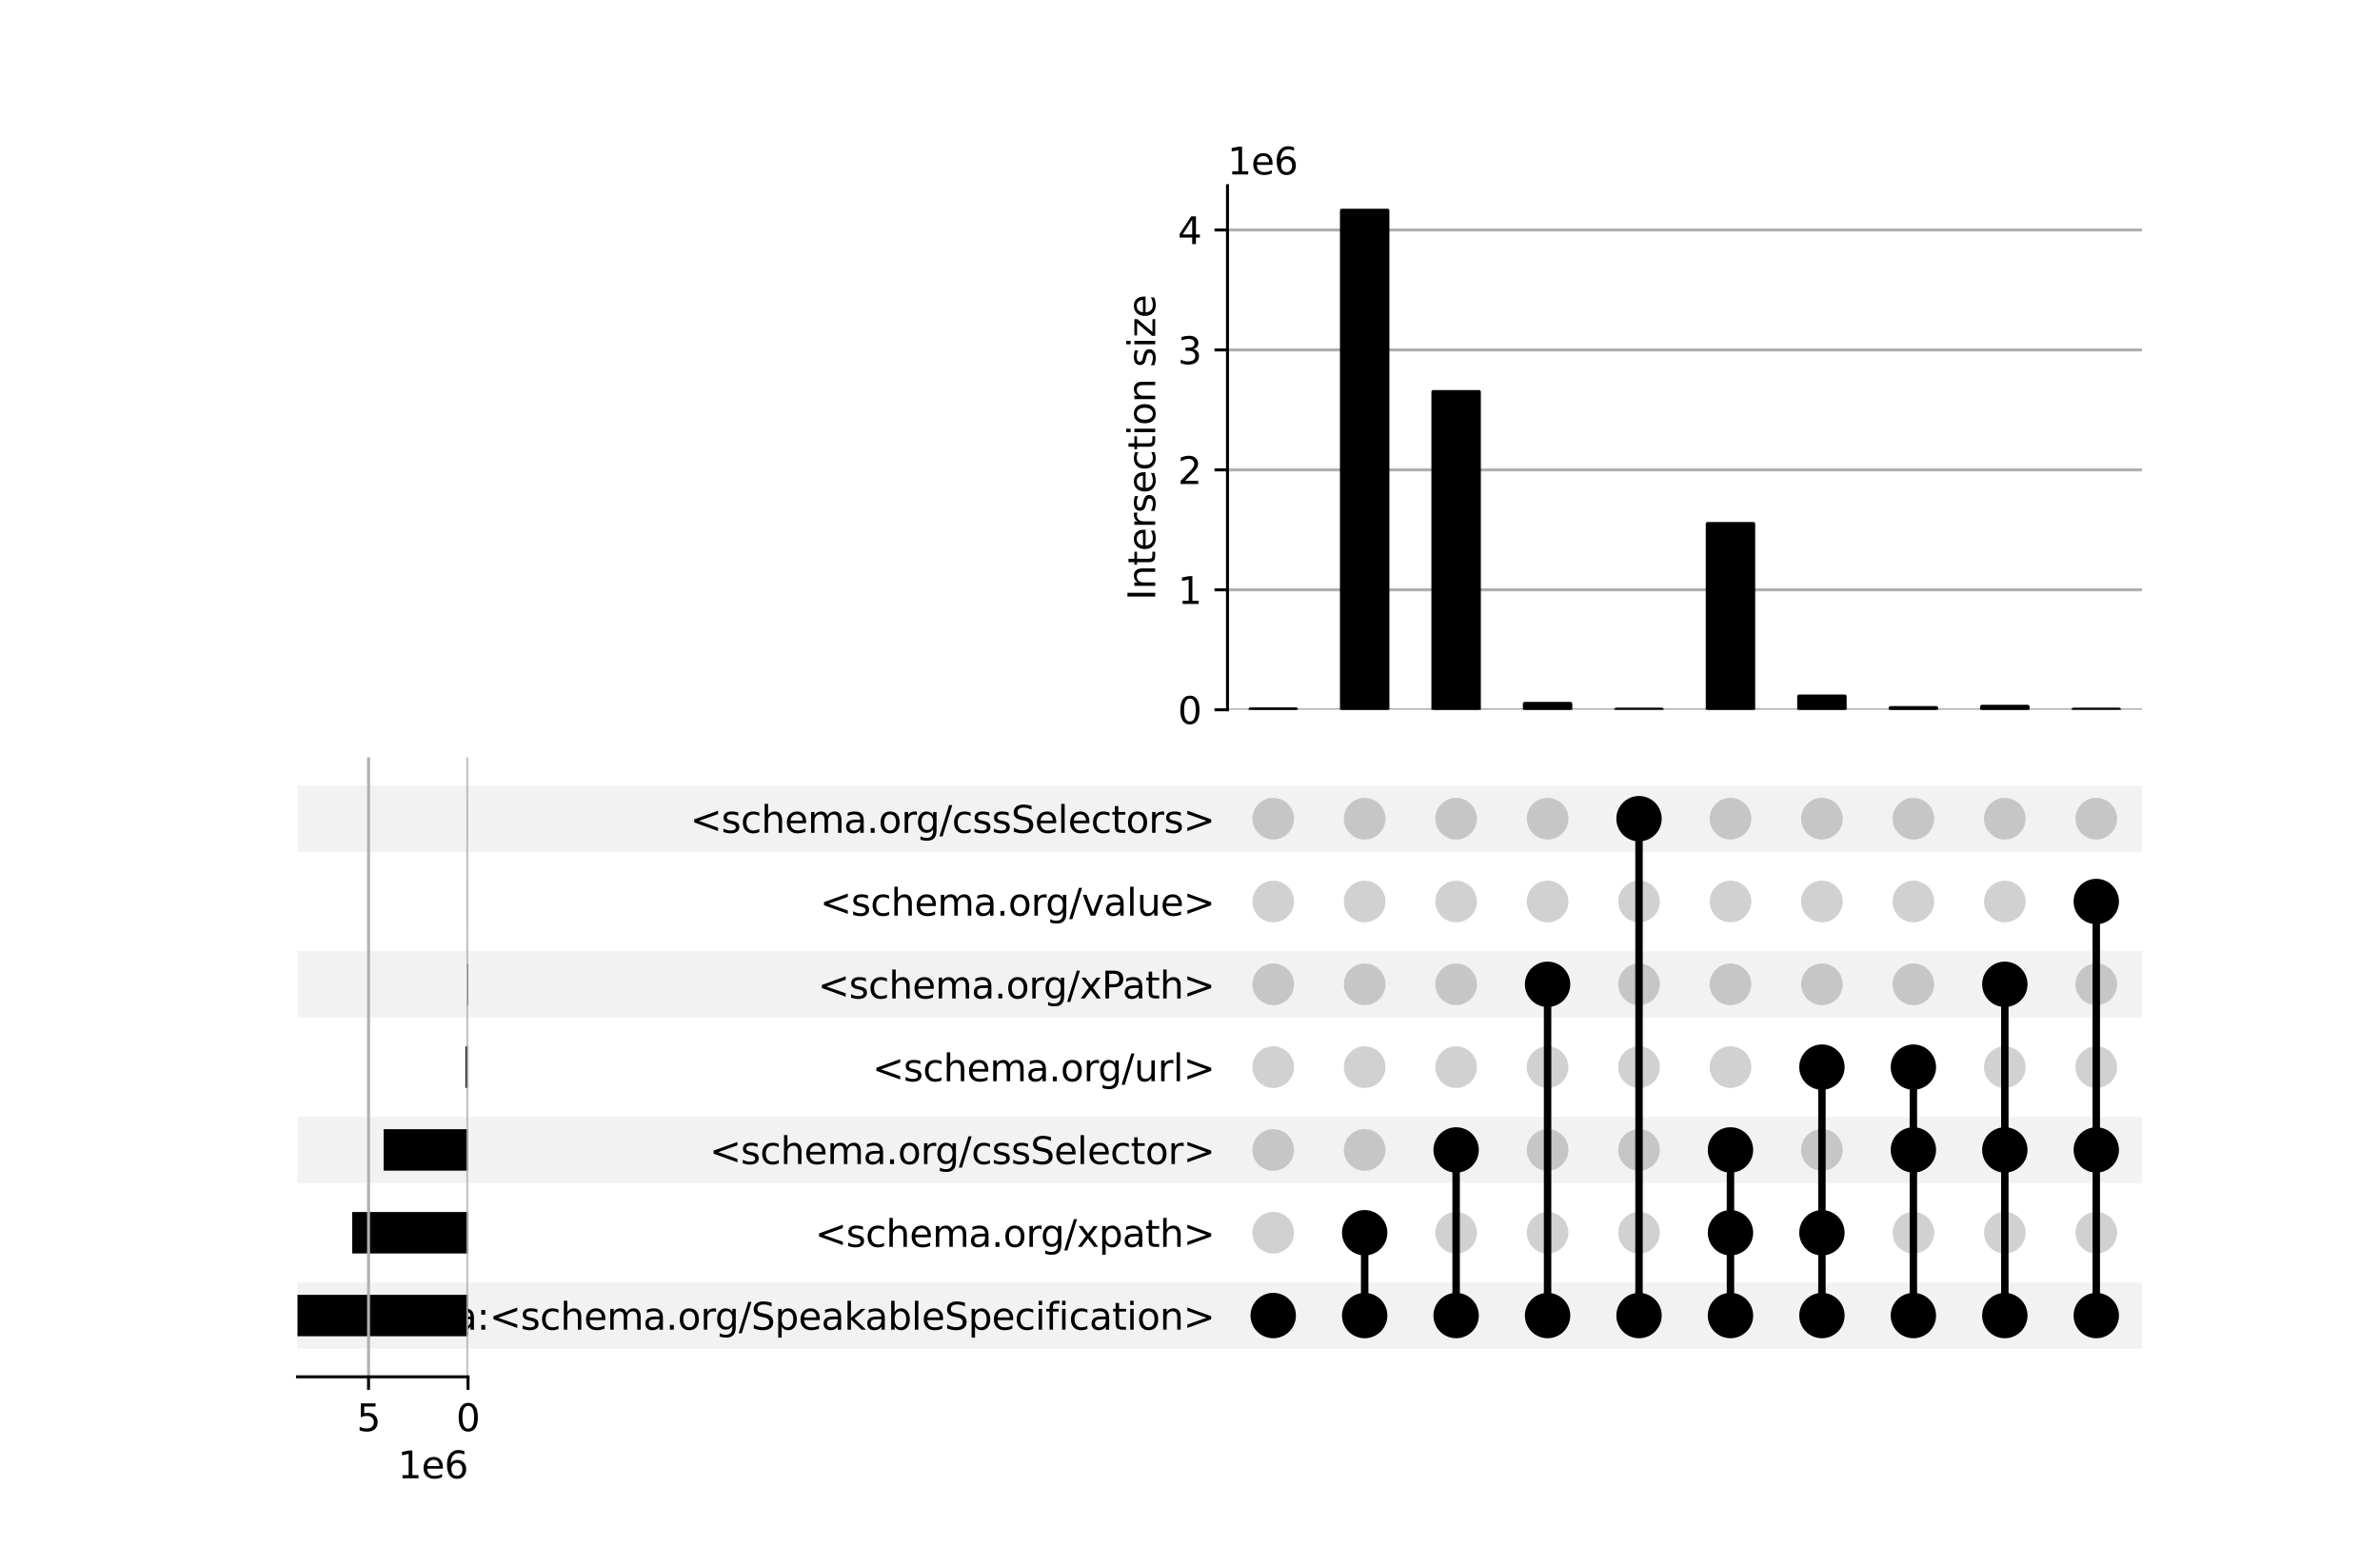 <?xml version="1.0" encoding="utf-8" standalone="no"?>
<!DOCTYPE svg PUBLIC "-//W3C//DTD SVG 1.1//EN"
  "http://www.w3.org/Graphics/SVG/1.1/DTD/svg11.dtd">
<svg xmlns:xlink="http://www.w3.org/1999/xlink" width="640pt" height="416pt" viewBox="0 0 640 416" xmlns="http://www.w3.org/2000/svg" version="1.1">
 <defs>
  <style type="text/css">*{stroke-linejoin: round; stroke-linecap: butt}</style>
 </defs>
 <g id="figure_1">
  <g id="patch_1">
   <path d="M 0 416 
L 640 416 
L 640 0 
L 0 0 
z
" style="fill: #ffffff"/>
  </g>
  <g id="axes_1">
   <g id="patch_2">
    <path d="M 80 362.669 
L 576 362.669 
L 576 344.854 
L 80 344.854 
z
" clip-path="url(#p0738fd2eca)" style="fill-opacity: 0.051"/>
   </g>
   <g id="patch_3">
    <path d="M 80 318.132 
L 576 318.132 
L 576 300.318 
L 80 300.318 
z
" clip-path="url(#p0738fd2eca)" style="fill-opacity: 0.051"/>
   </g>
   <g id="patch_4">
    <path d="M 80 273.596 
L 576 273.596 
L 576 255.781 
L 80 255.781 
z
" clip-path="url(#p0738fd2eca)" style="fill-opacity: 0.051"/>
   </g>
   <g id="patch_5">
    <path d="M 80 229.059 
L 576 229.059 
L 576 211.245 
L 80 211.245 
z
" clip-path="url(#p0738fd2eca)" style="fill-opacity: 0.051"/>
   </g>
   <g id="matplotlib.axis_1"/>
   <g id="matplotlib.axis_2">
    <g id="ytick_1"/>
    <g id="ytick_2"/>
    <g id="ytick_3"/>
    <g id="ytick_4"/>
    <g id="ytick_5"/>
    <g id="ytick_6"/>
    <g id="ytick_7"/>
   </g>
  </g>
  <g id="axes_2">
   <g id="matplotlib.axis_3">
    <g id="ytick_8">
     <g id="line2d_1"/>
     <g id="text_1">
      <!-- isa:&lt;schema.org/SpeakableSpecification&gt; -->
      <g transform="translate(114.115 357.561) scale(0.1 -0.1)">
       <defs>
        <path id="DejaVuSans-69" d="M 603 3500 
L 1178 3500 
L 1178 0 
L 603 0 
L 603 3500 
z
M 603 4863 
L 1178 4863 
L 1178 4134 
L 603 4134 
L 603 4863 
z
" transform="scale(0.016)"/>
        <path id="DejaVuSans-73" d="M 2834 3397 
L 2834 2853 
Q 2591 2978 2328 3040 
Q 2066 3103 1784 3103 
Q 1356 3103 1142 2972 
Q 928 2841 928 2578 
Q 928 2378 1081 2264 
Q 1234 2150 1697 2047 
L 1894 2003 
Q 2506 1872 2764 1633 
Q 3022 1394 3022 966 
Q 3022 478 2636 193 
Q 2250 -91 1575 -91 
Q 1294 -91 989 -36 
Q 684 19 347 128 
L 347 722 
Q 666 556 975 473 
Q 1284 391 1588 391 
Q 1994 391 2212 530 
Q 2431 669 2431 922 
Q 2431 1156 2273 1281 
Q 2116 1406 1581 1522 
L 1381 1569 
Q 847 1681 609 1914 
Q 372 2147 372 2553 
Q 372 3047 722 3315 
Q 1072 3584 1716 3584 
Q 2034 3584 2315 3537 
Q 2597 3491 2834 3397 
z
" transform="scale(0.016)"/>
        <path id="DejaVuSans-61" d="M 2194 1759 
Q 1497 1759 1228 1600 
Q 959 1441 959 1056 
Q 959 750 1161 570 
Q 1363 391 1709 391 
Q 2188 391 2477 730 
Q 2766 1069 2766 1631 
L 2766 1759 
L 2194 1759 
z
M 3341 1997 
L 3341 0 
L 2766 0 
L 2766 531 
Q 2569 213 2275 61 
Q 1981 -91 1556 -91 
Q 1019 -91 701 211 
Q 384 513 384 1019 
Q 384 1609 779 1909 
Q 1175 2209 1959 2209 
L 2766 2209 
L 2766 2266 
Q 2766 2663 2505 2880 
Q 2244 3097 1772 3097 
Q 1472 3097 1187 3025 
Q 903 2953 641 2809 
L 641 3341 
Q 956 3463 1253 3523 
Q 1550 3584 1831 3584 
Q 2591 3584 2966 3190 
Q 3341 2797 3341 1997 
z
" transform="scale(0.016)"/>
        <path id="DejaVuSans-3a" d="M 750 794 
L 1409 794 
L 1409 0 
L 750 0 
L 750 794 
z
M 750 3309 
L 1409 3309 
L 1409 2516 
L 750 2516 
L 750 3309 
z
" transform="scale(0.016)"/>
        <path id="DejaVuSans-3c" d="M 4684 3150 
L 1459 2003 
L 4684 863 
L 4684 294 
L 678 1747 
L 678 2266 
L 4684 3719 
L 4684 3150 
z
" transform="scale(0.016)"/>
        <path id="DejaVuSans-63" d="M 3122 3366 
L 3122 2828 
Q 2878 2963 2633 3030 
Q 2388 3097 2138 3097 
Q 1578 3097 1268 2742 
Q 959 2388 959 1747 
Q 959 1106 1268 751 
Q 1578 397 2138 397 
Q 2388 397 2633 464 
Q 2878 531 3122 666 
L 3122 134 
Q 2881 22 2623 -34 
Q 2366 -91 2075 -91 
Q 1284 -91 818 406 
Q 353 903 353 1747 
Q 353 2603 823 3093 
Q 1294 3584 2113 3584 
Q 2378 3584 2631 3529 
Q 2884 3475 3122 3366 
z
" transform="scale(0.016)"/>
        <path id="DejaVuSans-68" d="M 3513 2113 
L 3513 0 
L 2938 0 
L 2938 2094 
Q 2938 2591 2744 2837 
Q 2550 3084 2163 3084 
Q 1697 3084 1428 2787 
Q 1159 2491 1159 1978 
L 1159 0 
L 581 0 
L 581 4863 
L 1159 4863 
L 1159 2956 
Q 1366 3272 1645 3428 
Q 1925 3584 2291 3584 
Q 2894 3584 3203 3211 
Q 3513 2838 3513 2113 
z
" transform="scale(0.016)"/>
        <path id="DejaVuSans-65" d="M 3597 1894 
L 3597 1613 
L 953 1613 
Q 991 1019 1311 708 
Q 1631 397 2203 397 
Q 2534 397 2845 478 
Q 3156 559 3463 722 
L 3463 178 
Q 3153 47 2828 -22 
Q 2503 -91 2169 -91 
Q 1331 -91 842 396 
Q 353 884 353 1716 
Q 353 2575 817 3079 
Q 1281 3584 2069 3584 
Q 2775 3584 3186 3129 
Q 3597 2675 3597 1894 
z
M 3022 2063 
Q 3016 2534 2758 2815 
Q 2500 3097 2075 3097 
Q 1594 3097 1305 2825 
Q 1016 2553 972 2059 
L 3022 2063 
z
" transform="scale(0.016)"/>
        <path id="DejaVuSans-6d" d="M 3328 2828 
Q 3544 3216 3844 3400 
Q 4144 3584 4550 3584 
Q 5097 3584 5394 3201 
Q 5691 2819 5691 2113 
L 5691 0 
L 5113 0 
L 5113 2094 
Q 5113 2597 4934 2840 
Q 4756 3084 4391 3084 
Q 3944 3084 3684 2787 
Q 3425 2491 3425 1978 
L 3425 0 
L 2847 0 
L 2847 2094 
Q 2847 2600 2669 2842 
Q 2491 3084 2119 3084 
Q 1678 3084 1418 2786 
Q 1159 2488 1159 1978 
L 1159 0 
L 581 0 
L 581 3500 
L 1159 3500 
L 1159 2956 
Q 1356 3278 1631 3431 
Q 1906 3584 2284 3584 
Q 2666 3584 2933 3390 
Q 3200 3197 3328 2828 
z
" transform="scale(0.016)"/>
        <path id="DejaVuSans-2e" d="M 684 794 
L 1344 794 
L 1344 0 
L 684 0 
L 684 794 
z
" transform="scale(0.016)"/>
        <path id="DejaVuSans-6f" d="M 1959 3097 
Q 1497 3097 1228 2736 
Q 959 2375 959 1747 
Q 959 1119 1226 758 
Q 1494 397 1959 397 
Q 2419 397 2687 759 
Q 2956 1122 2956 1747 
Q 2956 2369 2687 2733 
Q 2419 3097 1959 3097 
z
M 1959 3584 
Q 2709 3584 3137 3096 
Q 3566 2609 3566 1747 
Q 3566 888 3137 398 
Q 2709 -91 1959 -91 
Q 1206 -91 779 398 
Q 353 888 353 1747 
Q 353 2609 779 3096 
Q 1206 3584 1959 3584 
z
" transform="scale(0.016)"/>
        <path id="DejaVuSans-72" d="M 2631 2963 
Q 2534 3019 2420 3045 
Q 2306 3072 2169 3072 
Q 1681 3072 1420 2755 
Q 1159 2438 1159 1844 
L 1159 0 
L 581 0 
L 581 3500 
L 1159 3500 
L 1159 2956 
Q 1341 3275 1631 3429 
Q 1922 3584 2338 3584 
Q 2397 3584 2469 3576 
Q 2541 3569 2628 3553 
L 2631 2963 
z
" transform="scale(0.016)"/>
        <path id="DejaVuSans-67" d="M 2906 1791 
Q 2906 2416 2648 2759 
Q 2391 3103 1925 3103 
Q 1463 3103 1205 2759 
Q 947 2416 947 1791 
Q 947 1169 1205 825 
Q 1463 481 1925 481 
Q 2391 481 2648 825 
Q 2906 1169 2906 1791 
z
M 3481 434 
Q 3481 -459 3084 -895 
Q 2688 -1331 1869 -1331 
Q 1566 -1331 1297 -1286 
Q 1028 -1241 775 -1147 
L 775 -588 
Q 1028 -725 1275 -790 
Q 1522 -856 1778 -856 
Q 2344 -856 2625 -561 
Q 2906 -266 2906 331 
L 2906 616 
Q 2728 306 2450 153 
Q 2172 0 1784 0 
Q 1141 0 747 490 
Q 353 981 353 1791 
Q 353 2603 747 3093 
Q 1141 3584 1784 3584 
Q 2172 3584 2450 3431 
Q 2728 3278 2906 2969 
L 2906 3500 
L 3481 3500 
L 3481 434 
z
" transform="scale(0.016)"/>
        <path id="DejaVuSans-2f" d="M 1625 4666 
L 2156 4666 
L 531 -594 
L 0 -594 
L 1625 4666 
z
" transform="scale(0.016)"/>
        <path id="DejaVuSans-53" d="M 3425 4513 
L 3425 3897 
Q 3066 4069 2747 4153 
Q 2428 4238 2131 4238 
Q 1616 4238 1336 4038 
Q 1056 3838 1056 3469 
Q 1056 3159 1242 3001 
Q 1428 2844 1947 2747 
L 2328 2669 
Q 3034 2534 3370 2195 
Q 3706 1856 3706 1288 
Q 3706 609 3251 259 
Q 2797 -91 1919 -91 
Q 1588 -91 1214 -16 
Q 841 59 441 206 
L 441 856 
Q 825 641 1194 531 
Q 1563 422 1919 422 
Q 2459 422 2753 634 
Q 3047 847 3047 1241 
Q 3047 1584 2836 1778 
Q 2625 1972 2144 2069 
L 1759 2144 
Q 1053 2284 737 2584 
Q 422 2884 422 3419 
Q 422 4038 858 4394 
Q 1294 4750 2059 4750 
Q 2388 4750 2728 4690 
Q 3069 4631 3425 4513 
z
" transform="scale(0.016)"/>
        <path id="DejaVuSans-70" d="M 1159 525 
L 1159 -1331 
L 581 -1331 
L 581 3500 
L 1159 3500 
L 1159 2969 
Q 1341 3281 1617 3432 
Q 1894 3584 2278 3584 
Q 2916 3584 3314 3078 
Q 3713 2572 3713 1747 
Q 3713 922 3314 415 
Q 2916 -91 2278 -91 
Q 1894 -91 1617 61 
Q 1341 213 1159 525 
z
M 3116 1747 
Q 3116 2381 2855 2742 
Q 2594 3103 2138 3103 
Q 1681 3103 1420 2742 
Q 1159 2381 1159 1747 
Q 1159 1113 1420 752 
Q 1681 391 2138 391 
Q 2594 391 2855 752 
Q 3116 1113 3116 1747 
z
" transform="scale(0.016)"/>
        <path id="DejaVuSans-6b" d="M 581 4863 
L 1159 4863 
L 1159 1991 
L 2875 3500 
L 3609 3500 
L 1753 1863 
L 3688 0 
L 2938 0 
L 1159 1709 
L 1159 0 
L 581 0 
L 581 4863 
z
" transform="scale(0.016)"/>
        <path id="DejaVuSans-62" d="M 3116 1747 
Q 3116 2381 2855 2742 
Q 2594 3103 2138 3103 
Q 1681 3103 1420 2742 
Q 1159 2381 1159 1747 
Q 1159 1113 1420 752 
Q 1681 391 2138 391 
Q 2594 391 2855 752 
Q 3116 1113 3116 1747 
z
M 1159 2969 
Q 1341 3281 1617 3432 
Q 1894 3584 2278 3584 
Q 2916 3584 3314 3078 
Q 3713 2572 3713 1747 
Q 3713 922 3314 415 
Q 2916 -91 2278 -91 
Q 1894 -91 1617 61 
Q 1341 213 1159 525 
L 1159 0 
L 581 0 
L 581 4863 
L 1159 4863 
L 1159 2969 
z
" transform="scale(0.016)"/>
        <path id="DejaVuSans-6c" d="M 603 4863 
L 1178 4863 
L 1178 0 
L 603 0 
L 603 4863 
z
" transform="scale(0.016)"/>
        <path id="DejaVuSans-66" d="M 2375 4863 
L 2375 4384 
L 1825 4384 
Q 1516 4384 1395 4259 
Q 1275 4134 1275 3809 
L 1275 3500 
L 2222 3500 
L 2222 3053 
L 1275 3053 
L 1275 0 
L 697 0 
L 697 3053 
L 147 3053 
L 147 3500 
L 697 3500 
L 697 3744 
Q 697 4328 969 4595 
Q 1241 4863 1831 4863 
L 2375 4863 
z
" transform="scale(0.016)"/>
        <path id="DejaVuSans-74" d="M 1172 4494 
L 1172 3500 
L 2356 3500 
L 2356 3053 
L 1172 3053 
L 1172 1153 
Q 1172 725 1289 603 
Q 1406 481 1766 481 
L 2356 481 
L 2356 0 
L 1766 0 
Q 1100 0 847 248 
Q 594 497 594 1153 
L 594 3053 
L 172 3053 
L 172 3500 
L 594 3500 
L 594 4494 
L 1172 4494 
z
" transform="scale(0.016)"/>
        <path id="DejaVuSans-6e" d="M 3513 2113 
L 3513 0 
L 2938 0 
L 2938 2094 
Q 2938 2591 2744 2837 
Q 2550 3084 2163 3084 
Q 1697 3084 1428 2787 
Q 1159 2491 1159 1978 
L 1159 0 
L 581 0 
L 581 3500 
L 1159 3500 
L 1159 2956 
Q 1366 3272 1645 3428 
Q 1925 3584 2291 3584 
Q 2894 3584 3203 3211 
Q 3513 2838 3513 2113 
z
" transform="scale(0.016)"/>
        <path id="DejaVuSans-3e" d="M 678 3150 
L 678 3719 
L 4684 2266 
L 4684 1747 
L 678 294 
L 678 863 
L 3897 2003 
L 678 3150 
z
" transform="scale(0.016)"/>
       </defs>
       <use xlink:href="#DejaVuSans-69"/>
       <use xlink:href="#DejaVuSans-73" x="27.783"/>
       <use xlink:href="#DejaVuSans-61" x="79.883"/>
       <use xlink:href="#DejaVuSans-3a" x="141.162"/>
       <use xlink:href="#DejaVuSans-3c" x="174.854"/>
       <use xlink:href="#DejaVuSans-73" x="258.643"/>
       <use xlink:href="#DejaVuSans-63" x="310.742"/>
       <use xlink:href="#DejaVuSans-68" x="365.723"/>
       <use xlink:href="#DejaVuSans-65" x="429.102"/>
       <use xlink:href="#DejaVuSans-6d" x="490.625"/>
       <use xlink:href="#DejaVuSans-61" x="588.037"/>
       <use xlink:href="#DejaVuSans-2e" x="649.316"/>
       <use xlink:href="#DejaVuSans-6f" x="681.104"/>
       <use xlink:href="#DejaVuSans-72" x="742.285"/>
       <use xlink:href="#DejaVuSans-67" x="781.648"/>
       <use xlink:href="#DejaVuSans-2f" x="845.125"/>
       <use xlink:href="#DejaVuSans-53" x="878.816"/>
       <use xlink:href="#DejaVuSans-70" x="942.293"/>
       <use xlink:href="#DejaVuSans-65" x="1005.77"/>
       <use xlink:href="#DejaVuSans-61" x="1067.293"/>
       <use xlink:href="#DejaVuSans-6b" x="1128.572"/>
       <use xlink:href="#DejaVuSans-61" x="1184.732"/>
       <use xlink:href="#DejaVuSans-62" x="1246.012"/>
       <use xlink:href="#DejaVuSans-6c" x="1309.488"/>
       <use xlink:href="#DejaVuSans-65" x="1337.271"/>
       <use xlink:href="#DejaVuSans-53" x="1398.795"/>
       <use xlink:href="#DejaVuSans-70" x="1462.271"/>
       <use xlink:href="#DejaVuSans-65" x="1525.748"/>
       <use xlink:href="#DejaVuSans-63" x="1587.271"/>
       <use xlink:href="#DejaVuSans-69" x="1642.252"/>
       <use xlink:href="#DejaVuSans-66" x="1670.035"/>
       <use xlink:href="#DejaVuSans-69" x="1705.24"/>
       <use xlink:href="#DejaVuSans-63" x="1733.023"/>
       <use xlink:href="#DejaVuSans-61" x="1788.004"/>
       <use xlink:href="#DejaVuSans-74" x="1849.283"/>
       <use xlink:href="#DejaVuSans-69" x="1888.492"/>
       <use xlink:href="#DejaVuSans-6f" x="1916.275"/>
       <use xlink:href="#DejaVuSans-6e" x="1977.457"/>
       <use xlink:href="#DejaVuSans-3e" x="2040.836"/>
      </g>
     </g>
    </g>
    <g id="ytick_9">
     <g id="line2d_2"/>
     <g id="text_2">
      <!-- &lt;schema.org/xpath&gt; -->
      <g transform="translate(219.154 335.292) scale(0.1 -0.1)">
       <defs>
        <path id="DejaVuSans-78" d="M 3513 3500 
L 2247 1797 
L 3578 0 
L 2900 0 
L 1881 1375 
L 863 0 
L 184 0 
L 1544 1831 
L 300 3500 
L 978 3500 
L 1906 2253 
L 2834 3500 
L 3513 3500 
z
" transform="scale(0.016)"/>
       </defs>
       <use xlink:href="#DejaVuSans-3c"/>
       <use xlink:href="#DejaVuSans-73" x="83.789"/>
       <use xlink:href="#DejaVuSans-63" x="135.889"/>
       <use xlink:href="#DejaVuSans-68" x="190.869"/>
       <use xlink:href="#DejaVuSans-65" x="254.248"/>
       <use xlink:href="#DejaVuSans-6d" x="315.771"/>
       <use xlink:href="#DejaVuSans-61" x="413.184"/>
       <use xlink:href="#DejaVuSans-2e" x="474.463"/>
       <use xlink:href="#DejaVuSans-6f" x="506.25"/>
       <use xlink:href="#DejaVuSans-72" x="567.432"/>
       <use xlink:href="#DejaVuSans-67" x="606.795"/>
       <use xlink:href="#DejaVuSans-2f" x="670.271"/>
       <use xlink:href="#DejaVuSans-78" x="703.963"/>
       <use xlink:href="#DejaVuSans-70" x="763.143"/>
       <use xlink:href="#DejaVuSans-61" x="826.619"/>
       <use xlink:href="#DejaVuSans-74" x="887.898"/>
       <use xlink:href="#DejaVuSans-68" x="927.107"/>
       <use xlink:href="#DejaVuSans-3e" x="990.486"/>
      </g>
     </g>
    </g>
    <g id="ytick_10">
     <g id="line2d_3"/>
     <g id="text_3">
      <!-- &lt;schema.org/cssSelector&gt; -->
      <g transform="translate(190.809 313.024) scale(0.1 -0.1)">
       <use xlink:href="#DejaVuSans-3c"/>
       <use xlink:href="#DejaVuSans-73" x="83.789"/>
       <use xlink:href="#DejaVuSans-63" x="135.889"/>
       <use xlink:href="#DejaVuSans-68" x="190.869"/>
       <use xlink:href="#DejaVuSans-65" x="254.248"/>
       <use xlink:href="#DejaVuSans-6d" x="315.771"/>
       <use xlink:href="#DejaVuSans-61" x="413.184"/>
       <use xlink:href="#DejaVuSans-2e" x="474.463"/>
       <use xlink:href="#DejaVuSans-6f" x="506.25"/>
       <use xlink:href="#DejaVuSans-72" x="567.432"/>
       <use xlink:href="#DejaVuSans-67" x="606.795"/>
       <use xlink:href="#DejaVuSans-2f" x="670.271"/>
       <use xlink:href="#DejaVuSans-63" x="703.963"/>
       <use xlink:href="#DejaVuSans-73" x="758.943"/>
       <use xlink:href="#DejaVuSans-73" x="811.043"/>
       <use xlink:href="#DejaVuSans-53" x="863.143"/>
       <use xlink:href="#DejaVuSans-65" x="926.619"/>
       <use xlink:href="#DejaVuSans-6c" x="988.143"/>
       <use xlink:href="#DejaVuSans-65" x="1015.926"/>
       <use xlink:href="#DejaVuSans-63" x="1077.449"/>
       <use xlink:href="#DejaVuSans-74" x="1132.43"/>
       <use xlink:href="#DejaVuSans-6f" x="1171.639"/>
       <use xlink:href="#DejaVuSans-72" x="1232.82"/>
       <use xlink:href="#DejaVuSans-3e" x="1273.934"/>
      </g>
     </g>
    </g>
    <g id="ytick_11">
     <g id="line2d_4"/>
     <g id="text_4">
      <!-- &lt;schema.org/url&gt; -->
      <g transform="translate(234.581 290.756) scale(0.1 -0.1)">
       <defs>
        <path id="DejaVuSans-75" d="M 544 1381 
L 544 3500 
L 1119 3500 
L 1119 1403 
Q 1119 906 1312 657 
Q 1506 409 1894 409 
Q 2359 409 2629 706 
Q 2900 1003 2900 1516 
L 2900 3500 
L 3475 3500 
L 3475 0 
L 2900 0 
L 2900 538 
Q 2691 219 2414 64 
Q 2138 -91 1772 -91 
Q 1169 -91 856 284 
Q 544 659 544 1381 
z
M 1991 3584 
L 1991 3584 
z
" transform="scale(0.016)"/>
       </defs>
       <use xlink:href="#DejaVuSans-3c"/>
       <use xlink:href="#DejaVuSans-73" x="83.789"/>
       <use xlink:href="#DejaVuSans-63" x="135.889"/>
       <use xlink:href="#DejaVuSans-68" x="190.869"/>
       <use xlink:href="#DejaVuSans-65" x="254.248"/>
       <use xlink:href="#DejaVuSans-6d" x="315.771"/>
       <use xlink:href="#DejaVuSans-61" x="413.184"/>
       <use xlink:href="#DejaVuSans-2e" x="474.463"/>
       <use xlink:href="#DejaVuSans-6f" x="506.25"/>
       <use xlink:href="#DejaVuSans-72" x="567.432"/>
       <use xlink:href="#DejaVuSans-67" x="606.795"/>
       <use xlink:href="#DejaVuSans-2f" x="670.271"/>
       <use xlink:href="#DejaVuSans-75" x="703.963"/>
       <use xlink:href="#DejaVuSans-72" x="767.342"/>
       <use xlink:href="#DejaVuSans-6c" x="808.455"/>
       <use xlink:href="#DejaVuSans-3e" x="836.238"/>
      </g>
     </g>
    </g>
    <g id="ytick_12">
     <g id="line2d_5"/>
     <g id="text_5">
      <!-- &lt;schema.org/xPath&gt; -->
      <g transform="translate(219.923 268.488) scale(0.1 -0.1)">
       <defs>
        <path id="DejaVuSans-50" d="M 1259 4147 
L 1259 2394 
L 2053 2394 
Q 2494 2394 2734 2622 
Q 2975 2850 2975 3272 
Q 2975 3691 2734 3919 
Q 2494 4147 2053 4147 
L 1259 4147 
z
M 628 4666 
L 2053 4666 
Q 2838 4666 3239 4311 
Q 3641 3956 3641 3272 
Q 3641 2581 3239 2228 
Q 2838 1875 2053 1875 
L 1259 1875 
L 1259 0 
L 628 0 
L 628 4666 
z
" transform="scale(0.016)"/>
       </defs>
       <use xlink:href="#DejaVuSans-3c"/>
       <use xlink:href="#DejaVuSans-73" x="83.789"/>
       <use xlink:href="#DejaVuSans-63" x="135.889"/>
       <use xlink:href="#DejaVuSans-68" x="190.869"/>
       <use xlink:href="#DejaVuSans-65" x="254.248"/>
       <use xlink:href="#DejaVuSans-6d" x="315.771"/>
       <use xlink:href="#DejaVuSans-61" x="413.184"/>
       <use xlink:href="#DejaVuSans-2e" x="474.463"/>
       <use xlink:href="#DejaVuSans-6f" x="506.25"/>
       <use xlink:href="#DejaVuSans-72" x="567.432"/>
       <use xlink:href="#DejaVuSans-67" x="606.795"/>
       <use xlink:href="#DejaVuSans-2f" x="670.271"/>
       <use xlink:href="#DejaVuSans-78" x="703.963"/>
       <use xlink:href="#DejaVuSans-50" x="763.143"/>
       <use xlink:href="#DejaVuSans-61" x="818.945"/>
       <use xlink:href="#DejaVuSans-74" x="880.225"/>
       <use xlink:href="#DejaVuSans-68" x="919.434"/>
       <use xlink:href="#DejaVuSans-3e" x="982.812"/>
      </g>
     </g>
    </g>
    <g id="ytick_13">
     <g id="line2d_6"/>
     <g id="text_6">
      <!-- &lt;schema.org/value&gt; -->
      <g transform="translate(220.492 246.22) scale(0.1 -0.1)">
       <defs>
        <path id="DejaVuSans-76" d="M 191 3500 
L 800 3500 
L 1894 563 
L 2988 3500 
L 3597 3500 
L 2284 0 
L 1503 0 
L 191 3500 
z
" transform="scale(0.016)"/>
       </defs>
       <use xlink:href="#DejaVuSans-3c"/>
       <use xlink:href="#DejaVuSans-73" x="83.789"/>
       <use xlink:href="#DejaVuSans-63" x="135.889"/>
       <use xlink:href="#DejaVuSans-68" x="190.869"/>
       <use xlink:href="#DejaVuSans-65" x="254.248"/>
       <use xlink:href="#DejaVuSans-6d" x="315.771"/>
       <use xlink:href="#DejaVuSans-61" x="413.184"/>
       <use xlink:href="#DejaVuSans-2e" x="474.463"/>
       <use xlink:href="#DejaVuSans-6f" x="506.25"/>
       <use xlink:href="#DejaVuSans-72" x="567.432"/>
       <use xlink:href="#DejaVuSans-67" x="606.795"/>
       <use xlink:href="#DejaVuSans-2f" x="670.271"/>
       <use xlink:href="#DejaVuSans-76" x="703.963"/>
       <use xlink:href="#DejaVuSans-61" x="763.143"/>
       <use xlink:href="#DejaVuSans-6c" x="824.422"/>
       <use xlink:href="#DejaVuSans-75" x="852.205"/>
       <use xlink:href="#DejaVuSans-65" x="915.584"/>
       <use xlink:href="#DejaVuSans-3e" x="977.107"/>
      </g>
     </g>
    </g>
    <g id="ytick_14">
     <g id="line2d_7"/>
     <g id="text_7">
      <!-- &lt;schema.org/cssSelectors&gt; -->
      <g transform="translate(185.6 223.951) scale(0.1 -0.1)">
       <use xlink:href="#DejaVuSans-3c"/>
       <use xlink:href="#DejaVuSans-73" x="83.789"/>
       <use xlink:href="#DejaVuSans-63" x="135.889"/>
       <use xlink:href="#DejaVuSans-68" x="190.869"/>
       <use xlink:href="#DejaVuSans-65" x="254.248"/>
       <use xlink:href="#DejaVuSans-6d" x="315.771"/>
       <use xlink:href="#DejaVuSans-61" x="413.184"/>
       <use xlink:href="#DejaVuSans-2e" x="474.463"/>
       <use xlink:href="#DejaVuSans-6f" x="506.25"/>
       <use xlink:href="#DejaVuSans-72" x="567.432"/>
       <use xlink:href="#DejaVuSans-67" x="606.795"/>
       <use xlink:href="#DejaVuSans-2f" x="670.271"/>
       <use xlink:href="#DejaVuSans-63" x="703.963"/>
       <use xlink:href="#DejaVuSans-73" x="758.943"/>
       <use xlink:href="#DejaVuSans-73" x="811.043"/>
       <use xlink:href="#DejaVuSans-53" x="863.143"/>
       <use xlink:href="#DejaVuSans-65" x="926.619"/>
       <use xlink:href="#DejaVuSans-6c" x="988.143"/>
       <use xlink:href="#DejaVuSans-65" x="1015.926"/>
       <use xlink:href="#DejaVuSans-63" x="1077.449"/>
       <use xlink:href="#DejaVuSans-74" x="1132.43"/>
       <use xlink:href="#DejaVuSans-6f" x="1171.639"/>
       <use xlink:href="#DejaVuSans-72" x="1232.82"/>
       <use xlink:href="#DejaVuSans-73" x="1273.934"/>
       <use xlink:href="#DejaVuSans-3e" x="1326.033"/>
      </g>
     </g>
    </g>
   </g>
   <g id="LineCollection_1">
    <path d="M 342.38 353.762 
L 342.38 353.762 
" clip-path="url(#p0bd4e8eb24)" style="fill: none; stroke: #000000; stroke-width: 2"/>
    <path d="M 366.971 353.762 
L 366.971 331.493 
" clip-path="url(#p0bd4e8eb24)" style="fill: none; stroke: #000000; stroke-width: 2"/>
    <path d="M 391.563 353.762 
L 391.563 309.225 
" clip-path="url(#p0bd4e8eb24)" style="fill: none; stroke: #000000; stroke-width: 2"/>
    <path d="M 416.155 353.762 
L 416.155 264.689 
" clip-path="url(#p0bd4e8eb24)" style="fill: none; stroke: #000000; stroke-width: 2"/>
    <path d="M 440.746 353.762 
L 440.746 220.152 
" clip-path="url(#p0bd4e8eb24)" style="fill: none; stroke: #000000; stroke-width: 2"/>
    <path d="M 465.338 353.762 
L 465.338 309.225 
" clip-path="url(#p0bd4e8eb24)" style="fill: none; stroke: #000000; stroke-width: 2"/>
    <path d="M 489.929 353.762 
L 489.929 286.957 
" clip-path="url(#p0bd4e8eb24)" style="fill: none; stroke: #000000; stroke-width: 2"/>
    <path d="M 514.521 353.762 
L 514.521 286.957 
" clip-path="url(#p0bd4e8eb24)" style="fill: none; stroke: #000000; stroke-width: 2"/>
    <path d="M 539.113 353.762 
L 539.113 264.689 
" clip-path="url(#p0bd4e8eb24)" style="fill: none; stroke: #000000; stroke-width: 2"/>
    <path d="M 563.704 353.762 
L 563.704 242.42 
" clip-path="url(#p0bd4e8eb24)" style="fill: none; stroke: #000000; stroke-width: 2"/>
   </g>
   <g id="PathCollection_1">
    <defs>
     <path id="C0_0_d37f8eb9a0" d="M 0 5.6 
C 1.485 5.6 2.91 5.01 3.96 3.96 
C 5.01 2.91 5.6 1.485 5.6 -0 
C 5.6 -1.485 5.01 -2.91 3.96 -3.96 
C 2.91 -5.01 1.485 -5.6 0 -5.6 
C -1.485 -5.6 -2.91 -5.01 -3.96 -3.96 
C -5.01 -2.91 -5.6 -1.485 -5.6 0 
C -5.6 1.485 -5.01 2.91 -3.96 3.96 
C -2.91 5.01 -1.485 5.6 0 5.6 
z
"/>
    </defs>
    <g clip-path="url(#p0bd4e8eb24)">
     <use xlink:href="#C0_0_d37f8eb9a0" x="342.38" y="353.762" style="stroke: #000000"/>
    </g>
    <g clip-path="url(#p0bd4e8eb24)">
     <use xlink:href="#C0_0_d37f8eb9a0" x="342.38" y="331.493" style="fill-opacity: 0.18"/>
    </g>
    <g clip-path="url(#p0bd4e8eb24)">
     <use xlink:href="#C0_0_d37f8eb9a0" x="342.38" y="309.225" style="fill-opacity: 0.18"/>
    </g>
    <g clip-path="url(#p0bd4e8eb24)">
     <use xlink:href="#C0_0_d37f8eb9a0" x="342.38" y="286.957" style="fill-opacity: 0.18"/>
    </g>
    <g clip-path="url(#p0bd4e8eb24)">
     <use xlink:href="#C0_0_d37f8eb9a0" x="342.38" y="264.689" style="fill-opacity: 0.18"/>
    </g>
    <g clip-path="url(#p0bd4e8eb24)">
     <use xlink:href="#C0_0_d37f8eb9a0" x="342.38" y="242.42" style="fill-opacity: 0.18"/>
    </g>
    <g clip-path="url(#p0bd4e8eb24)">
     <use xlink:href="#C0_0_d37f8eb9a0" x="342.38" y="220.152" style="fill-opacity: 0.18"/>
    </g>
    <g clip-path="url(#p0bd4e8eb24)">
     <use xlink:href="#C0_0_d37f8eb9a0" x="366.971" y="353.762" style="stroke: #000000"/>
    </g>
    <g clip-path="url(#p0bd4e8eb24)">
     <use xlink:href="#C0_0_d37f8eb9a0" x="366.971" y="331.493" style="stroke: #000000"/>
    </g>
    <g clip-path="url(#p0bd4e8eb24)">
     <use xlink:href="#C0_0_d37f8eb9a0" x="366.971" y="309.225" style="fill-opacity: 0.18"/>
    </g>
    <g clip-path="url(#p0bd4e8eb24)">
     <use xlink:href="#C0_0_d37f8eb9a0" x="366.971" y="286.957" style="fill-opacity: 0.18"/>
    </g>
    <g clip-path="url(#p0bd4e8eb24)">
     <use xlink:href="#C0_0_d37f8eb9a0" x="366.971" y="264.689" style="fill-opacity: 0.18"/>
    </g>
    <g clip-path="url(#p0bd4e8eb24)">
     <use xlink:href="#C0_0_d37f8eb9a0" x="366.971" y="242.42" style="fill-opacity: 0.18"/>
    </g>
    <g clip-path="url(#p0bd4e8eb24)">
     <use xlink:href="#C0_0_d37f8eb9a0" x="366.971" y="220.152" style="fill-opacity: 0.18"/>
    </g>
    <g clip-path="url(#p0bd4e8eb24)">
     <use xlink:href="#C0_0_d37f8eb9a0" x="391.563" y="353.762" style="stroke: #000000"/>
    </g>
    <g clip-path="url(#p0bd4e8eb24)">
     <use xlink:href="#C0_0_d37f8eb9a0" x="391.563" y="331.493" style="fill-opacity: 0.18"/>
    </g>
    <g clip-path="url(#p0bd4e8eb24)">
     <use xlink:href="#C0_0_d37f8eb9a0" x="391.563" y="309.225" style="stroke: #000000"/>
    </g>
    <g clip-path="url(#p0bd4e8eb24)">
     <use xlink:href="#C0_0_d37f8eb9a0" x="391.563" y="286.957" style="fill-opacity: 0.18"/>
    </g>
    <g clip-path="url(#p0bd4e8eb24)">
     <use xlink:href="#C0_0_d37f8eb9a0" x="391.563" y="264.689" style="fill-opacity: 0.18"/>
    </g>
    <g clip-path="url(#p0bd4e8eb24)">
     <use xlink:href="#C0_0_d37f8eb9a0" x="391.563" y="242.42" style="fill-opacity: 0.18"/>
    </g>
    <g clip-path="url(#p0bd4e8eb24)">
     <use xlink:href="#C0_0_d37f8eb9a0" x="391.563" y="220.152" style="fill-opacity: 0.18"/>
    </g>
    <g clip-path="url(#p0bd4e8eb24)">
     <use xlink:href="#C0_0_d37f8eb9a0" x="416.155" y="353.762" style="stroke: #000000"/>
    </g>
    <g clip-path="url(#p0bd4e8eb24)">
     <use xlink:href="#C0_0_d37f8eb9a0" x="416.155" y="331.493" style="fill-opacity: 0.18"/>
    </g>
    <g clip-path="url(#p0bd4e8eb24)">
     <use xlink:href="#C0_0_d37f8eb9a0" x="416.155" y="309.225" style="fill-opacity: 0.18"/>
    </g>
    <g clip-path="url(#p0bd4e8eb24)">
     <use xlink:href="#C0_0_d37f8eb9a0" x="416.155" y="286.957" style="fill-opacity: 0.18"/>
    </g>
    <g clip-path="url(#p0bd4e8eb24)">
     <use xlink:href="#C0_0_d37f8eb9a0" x="416.155" y="264.689" style="stroke: #000000"/>
    </g>
    <g clip-path="url(#p0bd4e8eb24)">
     <use xlink:href="#C0_0_d37f8eb9a0" x="416.155" y="242.42" style="fill-opacity: 0.18"/>
    </g>
    <g clip-path="url(#p0bd4e8eb24)">
     <use xlink:href="#C0_0_d37f8eb9a0" x="416.155" y="220.152" style="fill-opacity: 0.18"/>
    </g>
    <g clip-path="url(#p0bd4e8eb24)">
     <use xlink:href="#C0_0_d37f8eb9a0" x="440.746" y="353.762" style="stroke: #000000"/>
    </g>
    <g clip-path="url(#p0bd4e8eb24)">
     <use xlink:href="#C0_0_d37f8eb9a0" x="440.746" y="331.493" style="fill-opacity: 0.18"/>
    </g>
    <g clip-path="url(#p0bd4e8eb24)">
     <use xlink:href="#C0_0_d37f8eb9a0" x="440.746" y="309.225" style="fill-opacity: 0.18"/>
    </g>
    <g clip-path="url(#p0bd4e8eb24)">
     <use xlink:href="#C0_0_d37f8eb9a0" x="440.746" y="286.957" style="fill-opacity: 0.18"/>
    </g>
    <g clip-path="url(#p0bd4e8eb24)">
     <use xlink:href="#C0_0_d37f8eb9a0" x="440.746" y="264.689" style="fill-opacity: 0.18"/>
    </g>
    <g clip-path="url(#p0bd4e8eb24)">
     <use xlink:href="#C0_0_d37f8eb9a0" x="440.746" y="242.42" style="fill-opacity: 0.18"/>
    </g>
    <g clip-path="url(#p0bd4e8eb24)">
     <use xlink:href="#C0_0_d37f8eb9a0" x="440.746" y="220.152" style="stroke: #000000"/>
    </g>
    <g clip-path="url(#p0bd4e8eb24)">
     <use xlink:href="#C0_0_d37f8eb9a0" x="465.338" y="353.762" style="stroke: #000000"/>
    </g>
    <g clip-path="url(#p0bd4e8eb24)">
     <use xlink:href="#C0_0_d37f8eb9a0" x="465.338" y="331.493" style="stroke: #000000"/>
    </g>
    <g clip-path="url(#p0bd4e8eb24)">
     <use xlink:href="#C0_0_d37f8eb9a0" x="465.338" y="309.225" style="stroke: #000000"/>
    </g>
    <g clip-path="url(#p0bd4e8eb24)">
     <use xlink:href="#C0_0_d37f8eb9a0" x="465.338" y="286.957" style="fill-opacity: 0.18"/>
    </g>
    <g clip-path="url(#p0bd4e8eb24)">
     <use xlink:href="#C0_0_d37f8eb9a0" x="465.338" y="264.689" style="fill-opacity: 0.18"/>
    </g>
    <g clip-path="url(#p0bd4e8eb24)">
     <use xlink:href="#C0_0_d37f8eb9a0" x="465.338" y="242.42" style="fill-opacity: 0.18"/>
    </g>
    <g clip-path="url(#p0bd4e8eb24)">
     <use xlink:href="#C0_0_d37f8eb9a0" x="465.338" y="220.152" style="fill-opacity: 0.18"/>
    </g>
    <g clip-path="url(#p0bd4e8eb24)">
     <use xlink:href="#C0_0_d37f8eb9a0" x="489.929" y="353.762" style="stroke: #000000"/>
    </g>
    <g clip-path="url(#p0bd4e8eb24)">
     <use xlink:href="#C0_0_d37f8eb9a0" x="489.929" y="331.493" style="stroke: #000000"/>
    </g>
    <g clip-path="url(#p0bd4e8eb24)">
     <use xlink:href="#C0_0_d37f8eb9a0" x="489.929" y="309.225" style="fill-opacity: 0.18"/>
    </g>
    <g clip-path="url(#p0bd4e8eb24)">
     <use xlink:href="#C0_0_d37f8eb9a0" x="489.929" y="286.957" style="stroke: #000000"/>
    </g>
    <g clip-path="url(#p0bd4e8eb24)">
     <use xlink:href="#C0_0_d37f8eb9a0" x="489.929" y="264.689" style="fill-opacity: 0.18"/>
    </g>
    <g clip-path="url(#p0bd4e8eb24)">
     <use xlink:href="#C0_0_d37f8eb9a0" x="489.929" y="242.42" style="fill-opacity: 0.18"/>
    </g>
    <g clip-path="url(#p0bd4e8eb24)">
     <use xlink:href="#C0_0_d37f8eb9a0" x="489.929" y="220.152" style="fill-opacity: 0.18"/>
    </g>
    <g clip-path="url(#p0bd4e8eb24)">
     <use xlink:href="#C0_0_d37f8eb9a0" x="514.521" y="353.762" style="stroke: #000000"/>
    </g>
    <g clip-path="url(#p0bd4e8eb24)">
     <use xlink:href="#C0_0_d37f8eb9a0" x="514.521" y="331.493" style="fill-opacity: 0.18"/>
    </g>
    <g clip-path="url(#p0bd4e8eb24)">
     <use xlink:href="#C0_0_d37f8eb9a0" x="514.521" y="309.225" style="stroke: #000000"/>
    </g>
    <g clip-path="url(#p0bd4e8eb24)">
     <use xlink:href="#C0_0_d37f8eb9a0" x="514.521" y="286.957" style="stroke: #000000"/>
    </g>
    <g clip-path="url(#p0bd4e8eb24)">
     <use xlink:href="#C0_0_d37f8eb9a0" x="514.521" y="264.689" style="fill-opacity: 0.18"/>
    </g>
    <g clip-path="url(#p0bd4e8eb24)">
     <use xlink:href="#C0_0_d37f8eb9a0" x="514.521" y="242.42" style="fill-opacity: 0.18"/>
    </g>
    <g clip-path="url(#p0bd4e8eb24)">
     <use xlink:href="#C0_0_d37f8eb9a0" x="514.521" y="220.152" style="fill-opacity: 0.18"/>
    </g>
    <g clip-path="url(#p0bd4e8eb24)">
     <use xlink:href="#C0_0_d37f8eb9a0" x="539.113" y="353.762" style="stroke: #000000"/>
    </g>
    <g clip-path="url(#p0bd4e8eb24)">
     <use xlink:href="#C0_0_d37f8eb9a0" x="539.113" y="331.493" style="fill-opacity: 0.18"/>
    </g>
    <g clip-path="url(#p0bd4e8eb24)">
     <use xlink:href="#C0_0_d37f8eb9a0" x="539.113" y="309.225" style="stroke: #000000"/>
    </g>
    <g clip-path="url(#p0bd4e8eb24)">
     <use xlink:href="#C0_0_d37f8eb9a0" x="539.113" y="286.957" style="fill-opacity: 0.18"/>
    </g>
    <g clip-path="url(#p0bd4e8eb24)">
     <use xlink:href="#C0_0_d37f8eb9a0" x="539.113" y="264.689" style="stroke: #000000"/>
    </g>
    <g clip-path="url(#p0bd4e8eb24)">
     <use xlink:href="#C0_0_d37f8eb9a0" x="539.113" y="242.42" style="fill-opacity: 0.18"/>
    </g>
    <g clip-path="url(#p0bd4e8eb24)">
     <use xlink:href="#C0_0_d37f8eb9a0" x="539.113" y="220.152" style="fill-opacity: 0.18"/>
    </g>
    <g clip-path="url(#p0bd4e8eb24)">
     <use xlink:href="#C0_0_d37f8eb9a0" x="563.704" y="353.762" style="stroke: #000000"/>
    </g>
    <g clip-path="url(#p0bd4e8eb24)">
     <use xlink:href="#C0_0_d37f8eb9a0" x="563.704" y="331.493" style="fill-opacity: 0.18"/>
    </g>
    <g clip-path="url(#p0bd4e8eb24)">
     <use xlink:href="#C0_0_d37f8eb9a0" x="563.704" y="309.225" style="stroke: #000000"/>
    </g>
    <g clip-path="url(#p0bd4e8eb24)">
     <use xlink:href="#C0_0_d37f8eb9a0" x="563.704" y="286.957" style="fill-opacity: 0.18"/>
    </g>
    <g clip-path="url(#p0bd4e8eb24)">
     <use xlink:href="#C0_0_d37f8eb9a0" x="563.704" y="264.689" style="fill-opacity: 0.18"/>
    </g>
    <g clip-path="url(#p0bd4e8eb24)">
     <use xlink:href="#C0_0_d37f8eb9a0" x="563.704" y="242.42" style="stroke: #000000"/>
    </g>
    <g clip-path="url(#p0bd4e8eb24)">
     <use xlink:href="#C0_0_d37f8eb9a0" x="563.704" y="220.152" style="fill-opacity: 0.18"/>
    </g>
   </g>
  </g>
  <g id="axes_3">
   <g id="patch_6">
    <path d="M 125.849 359.329 
L 80 359.329 
L 80 348.194 
L 125.849 348.194 
z
" clip-path="url(#p7981dd93d5)"/>
   </g>
   <g id="patch_7">
    <path d="M 125.849 337.06 
L 94.703 337.06 
L 94.703 325.926 
L 125.849 325.926 
z
" clip-path="url(#p7981dd93d5)"/>
   </g>
   <g id="patch_8">
    <path d="M 125.849 314.792 
L 103.157 314.792 
L 103.157 303.658 
L 125.849 303.658 
z
" clip-path="url(#p7981dd93d5)"/>
   </g>
   <g id="patch_9">
    <path d="M 125.849 292.524 
L 125.171 292.524 
L 125.171 281.39 
L 125.849 281.39 
z
" clip-path="url(#p7981dd93d5)"/>
   </g>
   <g id="patch_10">
    <path d="M 125.849 270.256 
L 125.443 270.256 
L 125.443 259.122 
L 125.849 259.122 
z
" clip-path="url(#p7981dd93d5)"/>
   </g>
   <g id="patch_11">
    <path d="M 125.849 247.987 
L 125.838 247.987 
L 125.838 236.853 
L 125.849 236.853 
z
" clip-path="url(#p7981dd93d5)"/>
   </g>
   <g id="patch_12">
    <path d="M 125.849 225.719 
L 125.838 225.719 
L 125.838 214.585 
L 125.849 214.585 
z
" clip-path="url(#p7981dd93d5)"/>
   </g>
   <g id="matplotlib.axis_4">
    <g id="xtick_1">
     <g id="line2d_8">
      <path d="M 125.849 370.24 
L 125.849 203.674 
" clip-path="url(#p7981dd93d5)" style="fill: none; stroke: #b0b0b0; stroke-width: 0.8; stroke-linecap: square"/>
     </g>
     <g id="line2d_9">
      <defs>
       <path id="md95f501af8" d="M 0 0 
L 0 3.5 
" style="stroke: #000000; stroke-width: 0.8"/>
      </defs>
      <g>
       <use xlink:href="#md95f501af8" x="125.849" y="370.24" style="stroke: #000000; stroke-width: 0.8"/>
      </g>
     </g>
     <g id="text_8">
      <!-- 0 -->
      <g transform="translate(122.667 384.838) scale(0.1 -0.1)">
       <defs>
        <path id="DejaVuSans-30" d="M 2034 4250 
Q 1547 4250 1301 3770 
Q 1056 3291 1056 2328 
Q 1056 1369 1301 889 
Q 1547 409 2034 409 
Q 2525 409 2770 889 
Q 3016 1369 3016 2328 
Q 3016 3291 2770 3770 
Q 2525 4250 2034 4250 
z
M 2034 4750 
Q 2819 4750 3233 4129 
Q 3647 3509 3647 2328 
Q 3647 1150 3233 529 
Q 2819 -91 2034 -91 
Q 1250 -91 836 529 
Q 422 1150 422 2328 
Q 422 3509 836 4129 
Q 1250 4750 2034 4750 
z
" transform="scale(0.016)"/>
       </defs>
       <use xlink:href="#DejaVuSans-30"/>
      </g>
     </g>
    </g>
    <g id="xtick_2">
     <g id="line2d_10">
      <path d="M 99.105 370.24 
L 99.105 203.674 
" clip-path="url(#p7981dd93d5)" style="fill: none; stroke: #b0b0b0; stroke-width: 0.8; stroke-linecap: square"/>
     </g>
     <g id="line2d_11">
      <g>
       <use xlink:href="#md95f501af8" x="99.105" y="370.24" style="stroke: #000000; stroke-width: 0.8"/>
      </g>
     </g>
     <g id="text_9">
      <!-- 5 -->
      <g transform="translate(95.924 384.838) scale(0.1 -0.1)">
       <defs>
        <path id="DejaVuSans-35" d="M 691 4666 
L 3169 4666 
L 3169 4134 
L 1269 4134 
L 1269 2991 
Q 1406 3038 1543 3061 
Q 1681 3084 1819 3084 
Q 2600 3084 3056 2656 
Q 3513 2228 3513 1497 
Q 3513 744 3044 326 
Q 2575 -91 1722 -91 
Q 1428 -91 1123 -41 
Q 819 9 494 109 
L 494 744 
Q 775 591 1075 516 
Q 1375 441 1709 441 
Q 2250 441 2565 725 
Q 2881 1009 2881 1497 
Q 2881 1984 2565 2268 
Q 2250 2553 1709 2553 
Q 1456 2553 1204 2497 
Q 953 2441 691 2322 
L 691 4666 
z
" transform="scale(0.016)"/>
       </defs>
       <use xlink:href="#DejaVuSans-35"/>
      </g>
     </g>
    </g>
    <g id="text_10">
     <!-- 1e6 -->
     <g transform="translate(106.971 397.517) scale(0.1 -0.1)">
      <defs>
       <path id="DejaVuSans-31" d="M 794 531 
L 1825 531 
L 1825 4091 
L 703 3866 
L 703 4441 
L 1819 4666 
L 2450 4666 
L 2450 531 
L 3481 531 
L 3481 0 
L 794 0 
L 794 531 
z
" transform="scale(0.016)"/>
       <path id="DejaVuSans-36" d="M 2113 2584 
Q 1688 2584 1439 2293 
Q 1191 2003 1191 1497 
Q 1191 994 1439 701 
Q 1688 409 2113 409 
Q 2538 409 2786 701 
Q 3034 994 3034 1497 
Q 3034 2003 2786 2293 
Q 2538 2584 2113 2584 
z
M 3366 4563 
L 3366 3988 
Q 3128 4100 2886 4159 
Q 2644 4219 2406 4219 
Q 1781 4219 1451 3797 
Q 1122 3375 1075 2522 
Q 1259 2794 1537 2939 
Q 1816 3084 2150 3084 
Q 2853 3084 3261 2657 
Q 3669 2231 3669 1497 
Q 3669 778 3244 343 
Q 2819 -91 2113 -91 
Q 1303 -91 875 529 
Q 447 1150 447 2328 
Q 447 3434 972 4092 
Q 1497 4750 2381 4750 
Q 2619 4750 2861 4703 
Q 3103 4656 3366 4563 
z
" transform="scale(0.016)"/>
      </defs>
      <use xlink:href="#DejaVuSans-31"/>
      <use xlink:href="#DejaVuSans-65" x="63.623"/>
      <use xlink:href="#DejaVuSans-36" x="125.146"/>
     </g>
    </g>
   </g>
   <g id="patch_13">
    <path d="M 80 370.24 
L 125.849 370.24 
" style="fill: none; stroke: #000000; stroke-width: 0.8; stroke-linejoin: miter; stroke-linecap: square"/>
   </g>
  </g>
  <g id="axes_4">
   <g id="patch_14">
    <path d="M 330.084 190.861 
L 576 190.861 
L 576 49.92 
L 330.084 49.92 
z
" style="fill: #ffffff"/>
   </g>
   <g id="matplotlib.axis_5">
    <g id="ytick_15">
     <g id="line2d_12">
      <path d="M 330.084 190.861 
L 576 190.861 
" clip-path="url(#pa277ddb1a2)" style="fill: none; stroke: #b0b0b0; stroke-width: 0.8; stroke-linecap: square"/>
     </g>
     <g id="line2d_13">
      <defs>
       <path id="m500b8d1586" d="M 0 0 
L -3.5 0 
" style="stroke: #000000; stroke-width: 0.8"/>
      </defs>
      <g>
       <use xlink:href="#m500b8d1586" x="330.084" y="190.861" style="stroke: #000000; stroke-width: 0.8"/>
      </g>
     </g>
     <g id="text_11">
      <!-- 0 -->
      <g transform="translate(316.722 194.66) scale(0.1 -0.1)">
       <use xlink:href="#DejaVuSans-30"/>
      </g>
     </g>
    </g>
    <g id="ytick_16">
     <g id="line2d_14">
      <path d="M 330.084 158.606 
L 576 158.606 
" clip-path="url(#pa277ddb1a2)" style="fill: none; stroke: #b0b0b0; stroke-width: 0.8; stroke-linecap: square"/>
     </g>
     <g id="line2d_15">
      <g>
       <use xlink:href="#m500b8d1586" x="330.084" y="158.606" style="stroke: #000000; stroke-width: 0.8"/>
      </g>
     </g>
     <g id="text_12">
      <!-- 1 -->
      <g transform="translate(316.722 162.405) scale(0.1 -0.1)">
       <use xlink:href="#DejaVuSans-31"/>
      </g>
     </g>
    </g>
    <g id="ytick_17">
     <g id="line2d_16">
      <path d="M 330.084 126.351 
L 576 126.351 
" clip-path="url(#pa277ddb1a2)" style="fill: none; stroke: #b0b0b0; stroke-width: 0.8; stroke-linecap: square"/>
     </g>
     <g id="line2d_17">
      <g>
       <use xlink:href="#m500b8d1586" x="330.084" y="126.351" style="stroke: #000000; stroke-width: 0.8"/>
      </g>
     </g>
     <g id="text_13">
      <!-- 2 -->
      <g transform="translate(316.722 130.151) scale(0.1 -0.1)">
       <defs>
        <path id="DejaVuSans-32" d="M 1228 531 
L 3431 531 
L 3431 0 
L 469 0 
L 469 531 
Q 828 903 1448 1529 
Q 2069 2156 2228 2338 
Q 2531 2678 2651 2914 
Q 2772 3150 2772 3378 
Q 2772 3750 2511 3984 
Q 2250 4219 1831 4219 
Q 1534 4219 1204 4116 
Q 875 4013 500 3803 
L 500 4441 
Q 881 4594 1212 4672 
Q 1544 4750 1819 4750 
Q 2544 4750 2975 4387 
Q 3406 4025 3406 3419 
Q 3406 3131 3298 2873 
Q 3191 2616 2906 2266 
Q 2828 2175 2409 1742 
Q 1991 1309 1228 531 
z
" transform="scale(0.016)"/>
       </defs>
       <use xlink:href="#DejaVuSans-32"/>
      </g>
     </g>
    </g>
    <g id="ytick_18">
     <g id="line2d_18">
      <path d="M 330.084 94.097 
L 576 94.097 
" clip-path="url(#pa277ddb1a2)" style="fill: none; stroke: #b0b0b0; stroke-width: 0.8; stroke-linecap: square"/>
     </g>
     <g id="line2d_19">
      <g>
       <use xlink:href="#m500b8d1586" x="330.084" y="94.097" style="stroke: #000000; stroke-width: 0.8"/>
      </g>
     </g>
     <g id="text_14">
      <!-- 3 -->
      <g transform="translate(316.722 97.896) scale(0.1 -0.1)">
       <defs>
        <path id="DejaVuSans-33" d="M 2597 2516 
Q 3050 2419 3304 2112 
Q 3559 1806 3559 1356 
Q 3559 666 3084 287 
Q 2609 -91 1734 -91 
Q 1441 -91 1130 -33 
Q 819 25 488 141 
L 488 750 
Q 750 597 1062 519 
Q 1375 441 1716 441 
Q 2309 441 2620 675 
Q 2931 909 2931 1356 
Q 2931 1769 2642 2001 
Q 2353 2234 1838 2234 
L 1294 2234 
L 1294 2753 
L 1863 2753 
Q 2328 2753 2575 2939 
Q 2822 3125 2822 3475 
Q 2822 3834 2567 4026 
Q 2313 4219 1838 4219 
Q 1578 4219 1281 4162 
Q 984 4106 628 3988 
L 628 4550 
Q 988 4650 1302 4700 
Q 1616 4750 1894 4750 
Q 2613 4750 3031 4423 
Q 3450 4097 3450 3541 
Q 3450 3153 3228 2886 
Q 3006 2619 2597 2516 
z
" transform="scale(0.016)"/>
       </defs>
       <use xlink:href="#DejaVuSans-33"/>
      </g>
     </g>
    </g>
    <g id="ytick_19">
     <g id="line2d_20">
      <path d="M 330.084 61.842 
L 576 61.842 
" clip-path="url(#pa277ddb1a2)" style="fill: none; stroke: #b0b0b0; stroke-width: 0.8; stroke-linecap: square"/>
     </g>
     <g id="line2d_21">
      <g>
       <use xlink:href="#m500b8d1586" x="330.084" y="61.842" style="stroke: #000000; stroke-width: 0.8"/>
      </g>
     </g>
     <g id="text_15">
      <!-- 4 -->
      <g transform="translate(316.722 65.641) scale(0.1 -0.1)">
       <defs>
        <path id="DejaVuSans-34" d="M 2419 4116 
L 825 1625 
L 2419 1625 
L 2419 4116 
z
M 2253 4666 
L 3047 4666 
L 3047 1625 
L 3713 1625 
L 3713 1100 
L 3047 1100 
L 3047 0 
L 2419 0 
L 2419 1100 
L 313 1100 
L 313 1709 
L 2253 4666 
z
" transform="scale(0.016)"/>
       </defs>
       <use xlink:href="#DejaVuSans-34"/>
      </g>
     </g>
    </g>
    <g id="text_16">
     <!-- Intersection size -->
     <g transform="translate(310.642 161.418) rotate(-90) scale(0.1 -0.1)">
      <defs>
       <path id="DejaVuSans-49" d="M 628 4666 
L 1259 4666 
L 1259 0 
L 628 0 
L 628 4666 
z
" transform="scale(0.016)"/>
       <path id="DejaVuSans-20" transform="scale(0.016)"/>
       <path id="DejaVuSans-7a" d="M 353 3500 
L 3084 3500 
L 3084 2975 
L 922 459 
L 3084 459 
L 3084 0 
L 275 0 
L 275 525 
L 2438 3041 
L 353 3041 
L 353 3500 
z
" transform="scale(0.016)"/>
      </defs>
      <use xlink:href="#DejaVuSans-49"/>
      <use xlink:href="#DejaVuSans-6e" x="29.492"/>
      <use xlink:href="#DejaVuSans-74" x="92.871"/>
      <use xlink:href="#DejaVuSans-65" x="132.08"/>
      <use xlink:href="#DejaVuSans-72" x="193.604"/>
      <use xlink:href="#DejaVuSans-73" x="234.717"/>
      <use xlink:href="#DejaVuSans-65" x="286.816"/>
      <use xlink:href="#DejaVuSans-63" x="348.34"/>
      <use xlink:href="#DejaVuSans-74" x="403.32"/>
      <use xlink:href="#DejaVuSans-69" x="442.529"/>
      <use xlink:href="#DejaVuSans-6f" x="470.312"/>
      <use xlink:href="#DejaVuSans-6e" x="531.494"/>
      <use xlink:href="#DejaVuSans-20" x="594.873"/>
      <use xlink:href="#DejaVuSans-73" x="626.66"/>
      <use xlink:href="#DejaVuSans-69" x="678.76"/>
      <use xlink:href="#DejaVuSans-7a" x="706.543"/>
      <use xlink:href="#DejaVuSans-65" x="759.033"/>
     </g>
    </g>
    <g id="text_17">
     <!-- 1e6 -->
     <g transform="translate(330.084 46.92) scale(0.1 -0.1)">
      <use xlink:href="#DejaVuSans-31"/>
      <use xlink:href="#DejaVuSans-65" x="63.623"/>
      <use xlink:href="#DejaVuSans-36" x="125.146"/>
     </g>
    </g>
   </g>
   <g id="patch_15">
    <path d="M 330.084 190.861 
L 330.084 49.92 
" style="fill: none; stroke: #000000; stroke-width: 0.8; stroke-linejoin: miter; stroke-linecap: square"/>
   </g>
   <g id="patch_16">
    <path d="M 336.232 190.861 
L 348.528 190.861 
L 348.528 190.726 
L 336.232 190.726 
z
" clip-path="url(#pa277ddb1a2)" style="stroke: #000000; stroke-linejoin: miter"/>
   </g>
   <g id="patch_17">
    <path d="M 360.824 190.861 
L 373.119 190.861 
L 373.119 56.631 
L 360.824 56.631 
z
" clip-path="url(#pa277ddb1a2)" style="stroke: #000000; stroke-linejoin: miter"/>
   </g>
   <g id="patch_18">
    <path d="M 385.415 190.861 
L 397.711 190.861 
L 397.711 105.385 
L 385.415 105.385 
z
" clip-path="url(#pa277ddb1a2)" style="stroke: #000000; stroke-linejoin: miter"/>
   </g>
   <g id="patch_19">
    <path d="M 410.007 190.861 
L 422.303 190.861 
L 422.303 189.246 
L 410.007 189.246 
z
" clip-path="url(#pa277ddb1a2)" style="stroke: #000000; stroke-linejoin: miter"/>
   </g>
   <g id="patch_20">
    <path d="M 434.598 190.861 
L 446.894 190.861 
L 446.894 190.799 
L 434.598 190.799 
z
" clip-path="url(#pa277ddb1a2)" style="stroke: #000000; stroke-linejoin: miter"/>
   </g>
   <g id="patch_21">
    <path d="M 459.19 190.861 
L 471.486 190.861 
L 471.486 140.875 
L 459.19 140.875 
z
" clip-path="url(#pa277ddb1a2)" style="stroke: #000000; stroke-linejoin: miter"/>
   </g>
   <g id="patch_22">
    <path d="M 483.782 190.861 
L 496.077 190.861 
L 496.077 187.257 
L 483.782 187.257 
z
" clip-path="url(#pa277ddb1a2)" style="stroke: #000000; stroke-linejoin: miter"/>
   </g>
   <g id="patch_23">
    <path d="M 508.373 190.861 
L 520.669 190.861 
L 520.669 190.375 
L 508.373 190.375 
z
" clip-path="url(#pa277ddb1a2)" style="stroke: #000000; stroke-linejoin: miter"/>
   </g>
   <g id="patch_24">
    <path d="M 532.965 190.861 
L 545.261 190.861 
L 545.261 190.031 
L 532.965 190.031 
z
" clip-path="url(#pa277ddb1a2)" style="stroke: #000000; stroke-linejoin: miter"/>
   </g>
   <g id="patch_25">
    <path d="M 557.556 190.861 
L 569.852 190.861 
L 569.852 190.798 
L 557.556 190.798 
z
" clip-path="url(#pa277ddb1a2)" style="stroke: #000000; stroke-linejoin: miter"/>
   </g>
  </g>
 </g>
 <defs>
  <clipPath id="p0738fd2eca">
   <rect x="80" y="203.674" width="496" height="166.566"/>
  </clipPath>
  <clipPath id="p0bd4e8eb24">
   <rect x="330.084" y="203.674" width="245.916" height="166.566"/>
  </clipPath>
  <clipPath id="p7981dd93d5">
   <rect x="80" y="203.674" width="45.849" height="166.566"/>
  </clipPath>
  <clipPath id="pa277ddb1a2">
   <rect x="330.084" y="49.92" width="245.916" height="140.941"/>
  </clipPath>
 </defs>
</svg>
